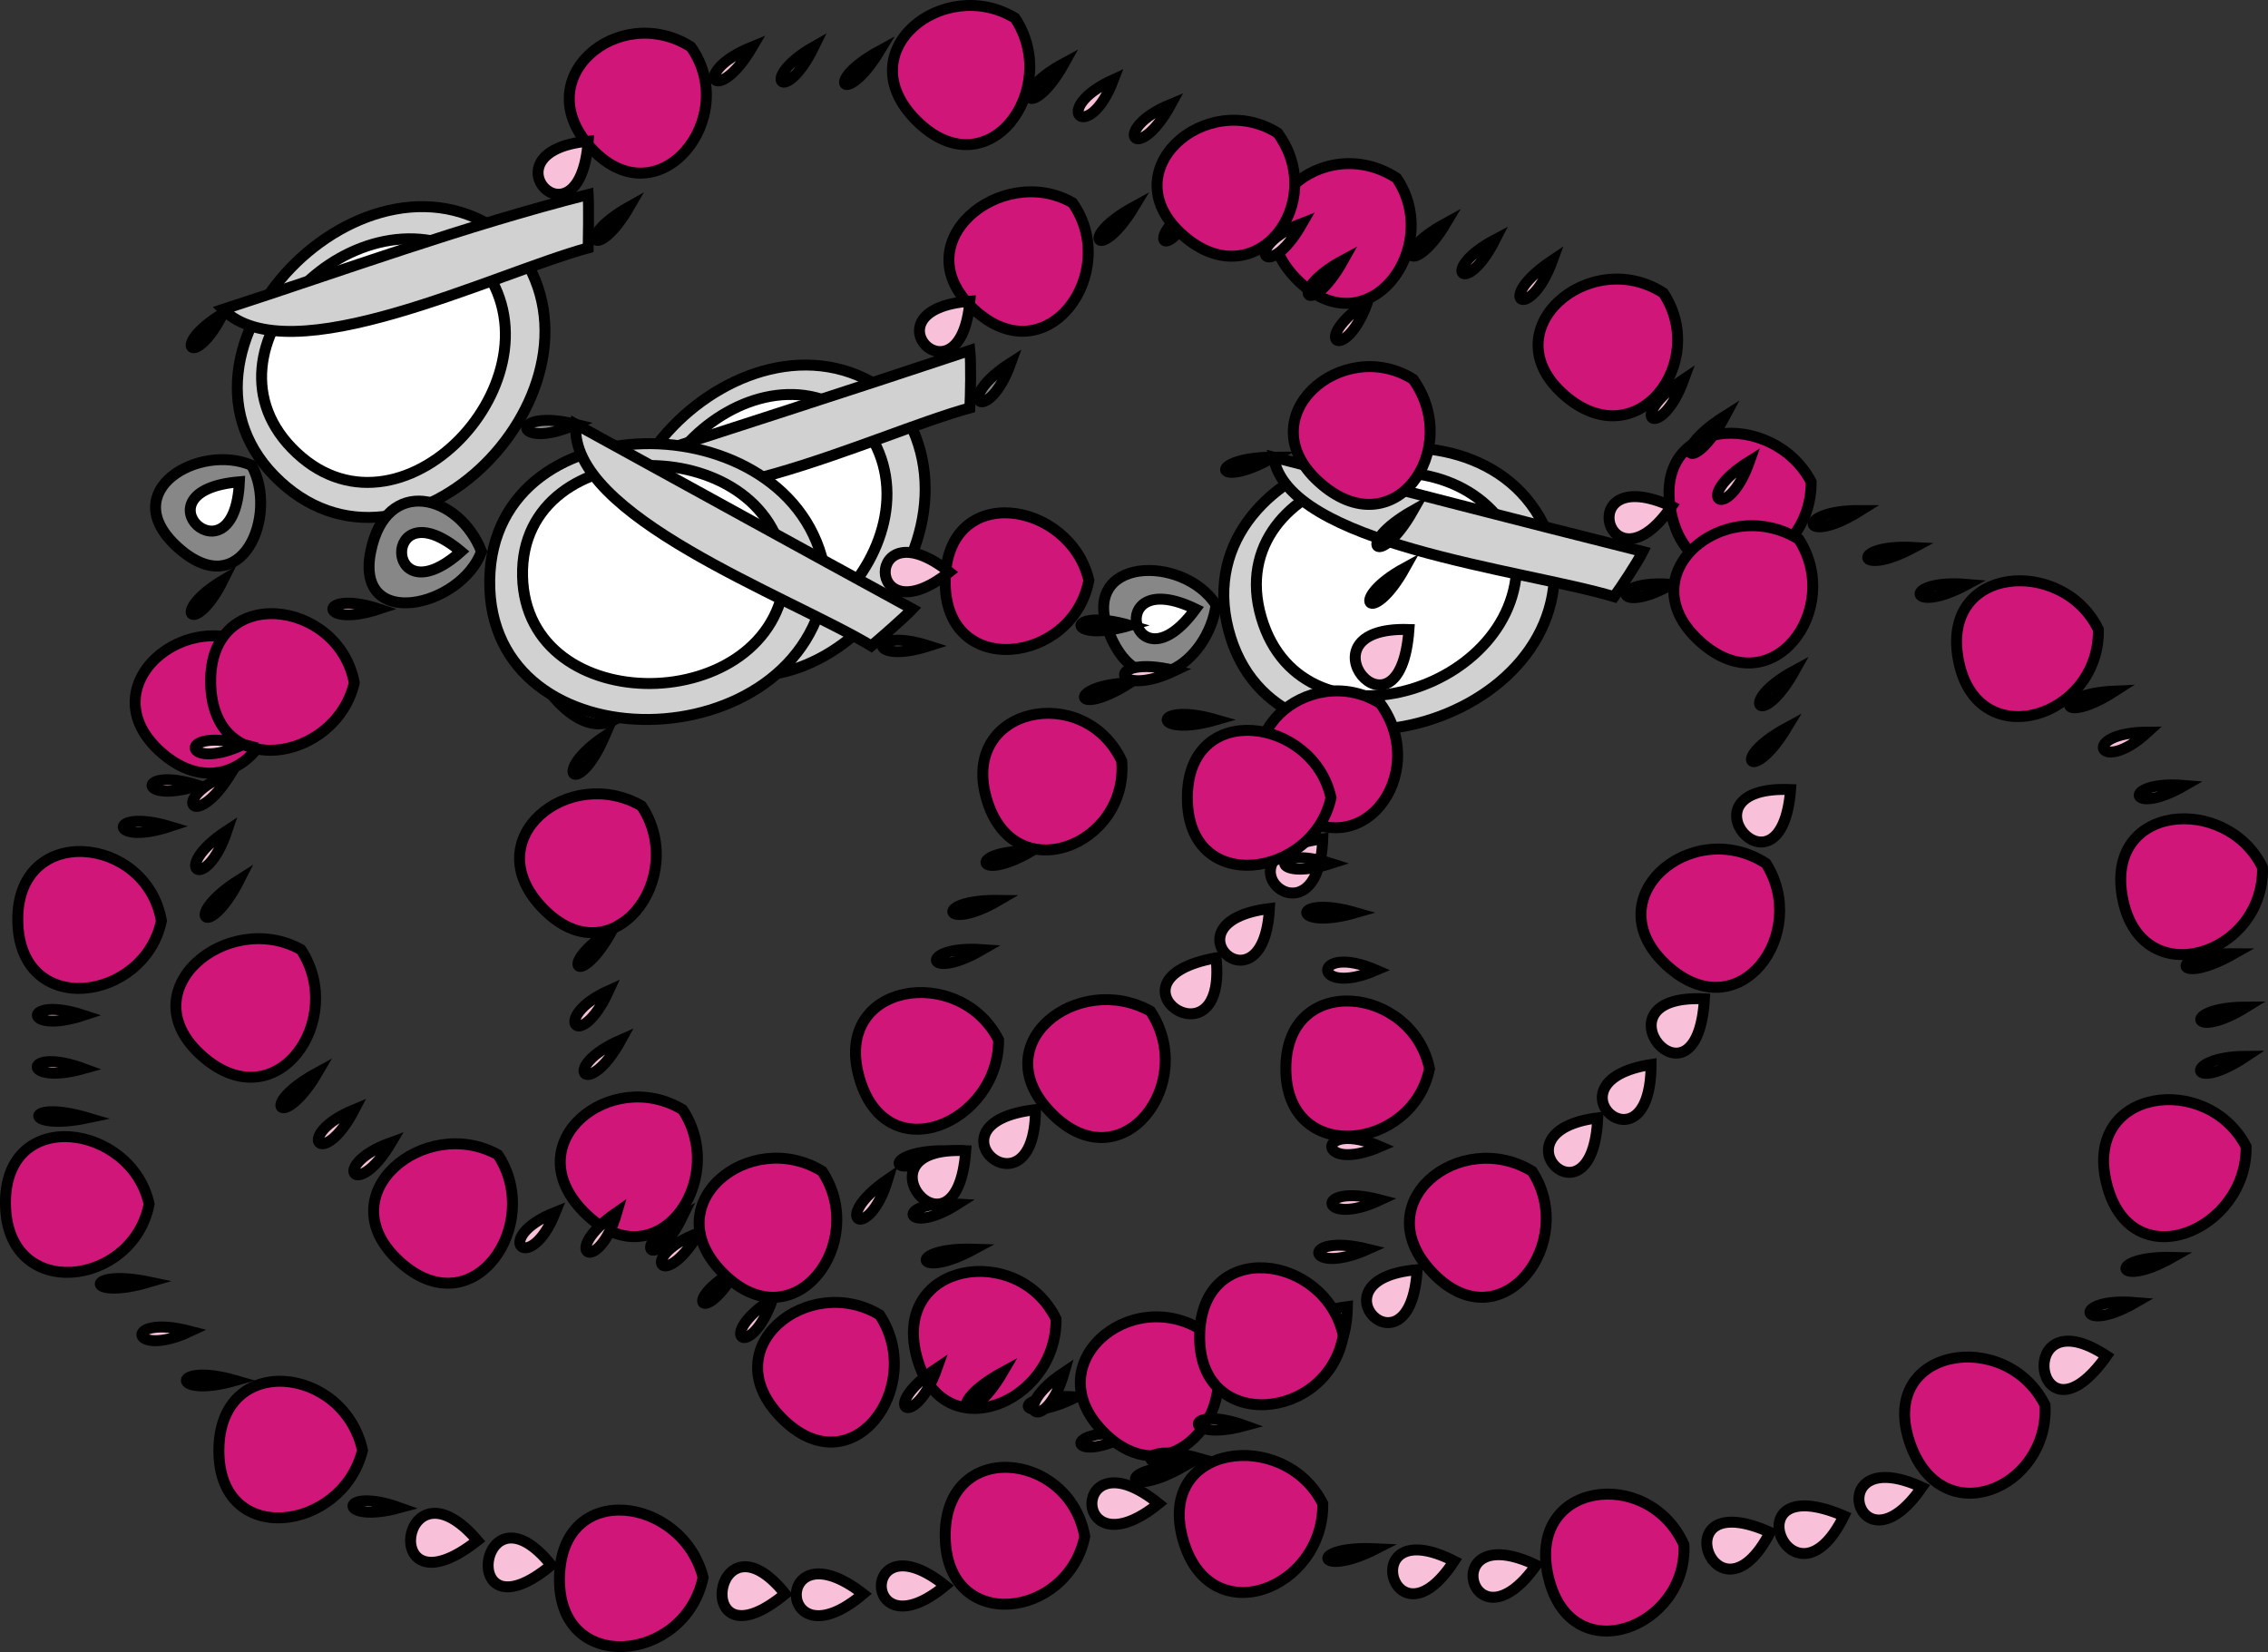 <svg xmlns="http://www.w3.org/2000/svg" xmlns:xlink="http://www.w3.org/1999/xlink" version="1.1" id="Layer_1" x="0px" y="0px" enable-background="new 0 0 822.05 841.89" xml:space="preserve" viewBox="203.54 270.63 414.5 301.95">
<rect x="203.54" y="270.63" width="414.5" height="301.95" fill="#333333" stroke="none"/>
<path fill-rule="evenodd" clip-rule="evenodd" fill="#D01679" stroke="#000000" stroke-width="2" stroke-linecap="square" stroke-miterlimit="10" d="  M445.291,545.431c0.231,15.525-20.523,23.863-25.5,6.75C414.627,534.421,438.231,531.474,445.291,545.431z"/>
<path fill-rule="evenodd" clip-rule="evenodd" fill="#D01679" stroke="#000000" stroke-width="2" stroke-linecap="square" stroke-miterlimit="10" d="  M511.291,552.931c0.782,15.085-20.556,23.498-24.75,6C482.317,541.312,504.8,538.508,511.291,552.931z"/>
<path fill-rule="evenodd" clip-rule="evenodd" fill="#D01679" stroke="#000000" stroke-width="2" stroke-linecap="square" stroke-miterlimit="10" d="  M577.291,527.431c0.832,15.205-19.048,23.743-24.75,6.75C546.728,516.857,570.209,513.179,577.291,527.431z"/>
<path fill-rule="evenodd" clip-rule="evenodd" fill="#D01679" stroke="#000000" stroke-width="2" stroke-linecap="square" stroke-miterlimit="10" d="  M614.041,480.181c0.243,15.292-21.084,24.527-25.5,6.75C584.208,469.489,606.961,466.5,614.041,480.181z"/>
<path fill-rule="evenodd" clip-rule="evenodd" fill="#D01679" stroke="#000000" stroke-width="2" stroke-linecap="square" stroke-miterlimit="10" d="  M617.041,429.181c0.301,16.002-21.861,23.168-25.5,6C587.759,417.333,610.548,415.733,617.041,429.181z"/>
<path fill-rule="evenodd" clip-rule="evenodd" fill="#D01679" stroke="#000000" stroke-width="2" stroke-linecap="square" stroke-miterlimit="10" d="  M587.041,385.681c0.301,16.001-21.861,23.167-25.5,6C557.759,373.833,580.548,372.233,587.041,385.681z"/>
<path fill-rule="evenodd" clip-rule="evenodd" fill="#D01679" stroke="#000000" stroke-width="2" stroke-linecap="square" stroke-miterlimit="10" d="  M534.541,358.681c0.19,15.782-21.644,23.357-25.5,6C505.059,346.758,527.557,345.38,534.541,358.681z"/>
<path fill-rule="evenodd" clip-rule="evenodd" fill="#D01679" stroke="#000000" stroke-width="2" stroke-linecap="square" stroke-miterlimit="10" d="  M408.541,409.681c1.347,15.494-19.902,23.984-24.75,6.75C379.102,399.762,401.684,395.196,408.541,409.681z"/>
<path fill-rule="evenodd" clip-rule="evenodd" fill="#D1D1D2" stroke="#000000" stroke-width="2" stroke-linecap="square" stroke-miterlimit="10" d="  M487.291,370.681c5.292,32.797-50.83,47.78-59.25,15C419.587,352.766,477.39,338.25,487.291,370.681z"/>
<path fill-rule="evenodd" clip-rule="evenodd" fill="#FFFFFF" stroke="#000000" stroke-width="2" stroke-linecap="square" stroke-miterlimit="10" d="  M480.541,370.681c3.487,25.532-38.799,39.271-46.5,12.75C426.365,356.997,470.552,346.184,480.541,370.681z"/>
<path fill-rule="evenodd" clip-rule="evenodd" fill="#D01679" stroke="#000000" stroke-width="2" stroke-linecap="square" stroke-miterlimit="10" d="  M386.041,460.681c0.096,15.063-20.615,24.362-25.5,6.75C355.728,450.081,378.981,446.761,386.041,460.681z"/>
<path fill-rule="evenodd" clip-rule="evenodd" fill="#D01679" stroke="#000000" stroke-width="2" stroke-linecap="square" stroke-miterlimit="10" d="  M396.541,511.681c0.235,15.423-21.001,24.188-25.5,6.75C366.595,501.196,389.68,497.599,396.541,511.681z"/>
<path fill-rule="evenodd" clip-rule="evenodd" fill="#F8C0D9" stroke="#000000" stroke-width="2" stroke-linecap="square" stroke-miterlimit="10" d="  M400.291,525.931C389.224,531.407,387.817,525.138,400.291,525.931L400.291,525.931z"/>
<path fill-rule="evenodd" clip-rule="evenodd" fill="#F8C0D9" stroke="#000000" stroke-width="2" stroke-linecap="square" stroke-miterlimit="10" d="  M381.541,498.931C370.733,504.779,369.07,498.549,381.541,498.931L381.541,498.931z"/>
<path fill-rule="evenodd" clip-rule="evenodd" fill="#F8C0D9" stroke="#000000" stroke-width="2" stroke-linecap="square" stroke-miterlimit="10" d="  M378.541,490.681C368.913,496.805,366.531,489.972,378.541,490.681L378.541,490.681z"/>
<path fill-rule="evenodd" clip-rule="evenodd" fill="#F8C0D9" stroke="#000000" stroke-width="2" stroke-linecap="square" stroke-miterlimit="10" d="  M376.291,480.931C365.721,487.29,364.383,480.884,376.291,480.931L376.291,480.931z"/>
<path fill-rule="evenodd" clip-rule="evenodd" fill="#F8C0D9" stroke="#000000" stroke-width="2" stroke-linecap="square" stroke-miterlimit="10" d="  M392.041,426.181C381.771,432.188,380.186,425.902,392.041,426.181L392.041,426.181z"/>
<path fill-rule="evenodd" clip-rule="evenodd" fill="#F8C0D9" stroke="#000000" stroke-width="2" stroke-linecap="square" stroke-miterlimit="10" d="  M410.041,395.431C399.478,402.134,398.435,395.78,410.041,395.431L410.041,395.431z"/>
<path fill-rule="evenodd" clip-rule="evenodd" fill="#878787" stroke="#000000" stroke-width="2" stroke-linecap="square" stroke-miterlimit="10" d="  M436.291,354.181C425.383,360.406,423.853,354.213,436.291,354.181L436.291,354.181z"/>
<path fill-rule="evenodd" clip-rule="evenodd" fill="#878787" stroke="#000000" stroke-width="2" stroke-linecap="square" stroke-miterlimit="10" d="  M509.041,377.431C498.625,383.338,497.243,376.489,509.041,377.431L509.041,377.431z"/>
<path fill-rule="evenodd" clip-rule="evenodd" fill="#F8C0D9" stroke="#000000" stroke-width="2" stroke-linecap="square" stroke-miterlimit="10" d="  M509.041,363.181C497.437,380.019,490.538,354.698,509.041,363.181L509.041,363.181z"/>
<path fill-rule="evenodd" clip-rule="evenodd" fill="#878787" stroke="#000000" stroke-width="2" stroke-linecap="square" stroke-miterlimit="10" d="  M425.791,381.181c-1.435,10.492-13.742,19.407-19.5,5.25C400.58,372.389,419.73,371.815,425.791,381.181z"/>
<path fill-rule="evenodd" clip-rule="evenodd" fill="#FFFFFF" stroke="#000000" stroke-width="2" stroke-linecap="square" stroke-miterlimit="10" d="  M422.041,381.931C410.6,397.591,404.847,373.625,422.041,381.931L422.041,381.931z"/>
<path fill-rule="evenodd" clip-rule="evenodd" fill="#F8C0D9" stroke="#000000" stroke-width="2" stroke-linecap="square" stroke-miterlimit="10" d="  M386.041,435.181C375.979,441.066,373.812,435.035,386.041,435.181L386.041,435.181z"/>
<path fill-rule="evenodd" clip-rule="evenodd" fill="#F8C0D9" stroke="#000000" stroke-width="2" stroke-linecap="square" stroke-miterlimit="10" d="  M383.041,444.181C372.48,450.301,371.289,443.35,383.041,444.181L383.041,444.181z"/>
<path fill-rule="evenodd" clip-rule="evenodd" fill="#F8C0D9" stroke="#000000" stroke-width="2" stroke-linecap="square" stroke-miterlimit="10" d="  M410.041,532.681C399.177,538.649,397.039,531.592,410.041,532.681L410.041,532.681z"/>
<path fill-rule="evenodd" clip-rule="evenodd" fill="#F8C0D9" stroke="#000000" stroke-width="2" stroke-linecap="square" stroke-miterlimit="10" d="  M455.041,553.681C444.256,559.191,442.297,553.063,455.041,553.681L455.041,553.681z"/>
<path fill-rule="evenodd" clip-rule="evenodd" fill="#F8C0D9" stroke="#000000" stroke-width="2" stroke-linecap="square" stroke-miterlimit="10" d="  M600.541,500.431C590.101,506.351,588.426,500.138,600.541,500.431L600.541,500.431z"/>
<path fill-rule="evenodd" clip-rule="evenodd" fill="#F8C0D9" stroke="#000000" stroke-width="2" stroke-linecap="square" stroke-miterlimit="10" d="  M593.791,508.681C583.451,514.641,582.03,507.696,593.791,508.681L593.791,508.681z"/>
<path fill-rule="evenodd" clip-rule="evenodd" fill="#F8C0D9" stroke="#000000" stroke-width="2" stroke-linecap="square" stroke-miterlimit="10" d="  M611.791,444.931C600.804,451.151,599.477,444.825,611.791,444.931L611.791,444.931z"/>
<path fill-rule="evenodd" clip-rule="evenodd" fill="#F8C0D9" stroke="#000000" stroke-width="2" stroke-linecap="square" stroke-miterlimit="10" d="  M614.041,454.681C603.896,460.951,602.082,454.736,614.041,454.681L614.041,454.681z"/>
<path fill-rule="evenodd" clip-rule="evenodd" fill="#F8C0D9" stroke="#000000" stroke-width="2" stroke-linecap="square" stroke-miterlimit="10" d="  M590.041,396.931C579.774,403.545,578.283,397.436,590.041,396.931L590.041,396.931z"/>
<path fill-rule="evenodd" clip-rule="evenodd" fill="#F8C0D9" stroke="#000000" stroke-width="2" stroke-linecap="square" stroke-miterlimit="10" d="  M596.041,404.431C587.178,412.595,583.446,404.484,596.041,404.431L596.041,404.431z"/>
<path fill-rule="evenodd" clip-rule="evenodd" fill="#F8C0D9" stroke="#000000" stroke-width="2" stroke-linecap="square" stroke-miterlimit="10" d="  M602.791,414.181C592.451,420.141,591.03,413.196,602.791,414.181L602.791,414.181z"/>
<path fill-rule="evenodd" clip-rule="evenodd" fill="#F8C0D9" stroke="#000000" stroke-width="2" stroke-linecap="square" stroke-miterlimit="10" d="  M543.541,363.931C532.76,370.688,531.287,363.847,543.541,363.931L543.541,363.931z"/>
<path fill-rule="evenodd" clip-rule="evenodd" fill="#F8C0D9" stroke="#000000" stroke-width="2" stroke-linecap="square" stroke-miterlimit="10" d="  M553.291,370.681C542.654,376.387,541.487,370.015,553.291,370.681L553.291,370.681z"/>
<path fill-rule="evenodd" clip-rule="evenodd" fill="#F8C0D9" stroke="#000000" stroke-width="2" stroke-linecap="square" stroke-miterlimit="10" d="  M563.041,377.431C552.23,383.27,550.951,376.407,563.041,377.431L563.041,377.431z"/>
<path fill-rule="evenodd" clip-rule="evenodd" fill="#F8C0D9" stroke="#000000" stroke-width="2" stroke-linecap="square" stroke-miterlimit="10" d="  M614.041,463.681C603.531,470.688,602.308,463.725,614.041,463.681L614.041,463.681z"/>
<path fill-rule="evenodd" clip-rule="evenodd" fill="#F8C0D9" stroke="#000000" stroke-width="2" stroke-linecap="square" stroke-miterlimit="10" d="  M469.291,555.931C458.082,573.199,450.945,546.63,469.291,555.931L469.291,555.931z"/>
<path fill-rule="evenodd" clip-rule="evenodd" fill="#F8C0D9" stroke="#000000" stroke-width="2" stroke-linecap="square" stroke-miterlimit="10" d="  M484.291,556.681C472.33,573.525,465.797,547.837,484.291,556.681L484.291,556.681z"/>
<path fill-rule="evenodd" clip-rule="evenodd" fill="#F8C0D9" stroke="#000000" stroke-width="2" stroke-linecap="square" stroke-miterlimit="10" d="  M540.541,547.681C531.124,566.952,519.365,538.635,540.541,547.681L540.541,547.681z"/>
<path fill-rule="evenodd" clip-rule="evenodd" fill="#F8C0D9" stroke="#000000" stroke-width="2" stroke-linecap="square" stroke-miterlimit="10" d="  M527.041,550.681C517.275,569.597,506.825,541.615,527.041,550.681L527.041,550.681z"/>
<path fill-rule="evenodd" clip-rule="evenodd" fill="#F8C0D9" stroke="#000000" stroke-width="2" stroke-linecap="square" stroke-miterlimit="10" d="  M588.541,518.431C575.52,536.823,571.212,506.993,588.541,518.431L588.541,518.431z"/>
<path fill-rule="evenodd" clip-rule="evenodd" fill="#F8C0D9" stroke="#000000" stroke-width="2" stroke-linecap="square" stroke-miterlimit="10" d="  M554.791,542.431C543.025,559.454,536.218,533.954,554.791,542.431L554.791,542.431z"/>
<path fill-rule="evenodd" clip-rule="evenodd" fill="#F8C0D9" stroke="#000000" stroke-width="2" stroke-linecap="square" stroke-miterlimit="10" d="  M419.791,538.681C408.804,544.901,407.477,538.575,419.791,538.681L419.791,538.681z"/>
<path fill-rule="evenodd" clip-rule="evenodd" fill="#D1D1D2" stroke="#000000" stroke-width="2" stroke-linecap="square" stroke-miterlimit="10" d="  M436.291,354.181c22.495,5.768,44.972,11.611,67.5,17.25c-1.117,2.225-4.108,6.68-5.25,8.25  C481.603,374.64,438.896,370.196,436.291,354.181z"/>
<path fill-rule="evenodd" clip-rule="evenodd" fill="#D01679" stroke="#000000" stroke-width="2" stroke-linecap="square" stroke-miterlimit="10" d="  M423.541,513.931c8.699,12.628-5.321,30.964-18,18.75C392.561,520.178,410.062,505.131,423.541,513.931z"/>
<path fill-rule="evenodd" clip-rule="evenodd" fill="#D01679" stroke="#000000" stroke-width="2" stroke-linecap="square" stroke-miterlimit="10" d="  M483.541,484.681c8.455,12.828-5.418,31.56-18,18.75C452.788,490.447,470.406,476.689,483.541,484.681z"/>
<path fill-rule="evenodd" clip-rule="evenodd" fill="#D01679" stroke="#000000" stroke-width="2" stroke-linecap="square" stroke-miterlimit="10" d="  M526.291,428.431c8.062,12.733-4.828,30.631-18,18.75C494.682,434.907,512.641,419.593,526.291,428.431z"/>
<path fill-rule="evenodd" clip-rule="evenodd" fill="#D01679" stroke="#000000" stroke-width="2" stroke-linecap="square" stroke-miterlimit="10" d="  M532.291,369.181c8.174,12.629-4.763,30.593-18,18.75C500.725,375.794,518.566,360.707,532.291,369.181z"/>
<path fill-rule="evenodd" clip-rule="evenodd" fill="#D01679" stroke="#000000" stroke-width="2" stroke-linecap="square" stroke-miterlimit="10" d="  M507.541,324.181c8.319,12.545-4.745,30.178-18,18.75C475.74,331.032,494.074,315.45,507.541,324.181z"/>
<path fill-rule="evenodd" clip-rule="evenodd" fill="#D01679" stroke="#000000" stroke-width="2" stroke-linecap="square" stroke-miterlimit="10" d="  M458.791,303.181c8.591,12.695-5.276,31.227-18,18.75C427.915,309.305,445.3,294.374,458.791,303.181z"/>
<path fill-rule="evenodd" clip-rule="evenodd" fill="#D01679" stroke="#000000" stroke-width="2" stroke-linecap="square" stroke-miterlimit="10" d="  M399.541,307.681c8.958,12.578-4.589,31.902-18,19.5C368.345,314.978,386.593,300.274,399.541,307.681z"/>
<path fill-rule="evenodd" clip-rule="evenodd" fill="#D01679" stroke="#000000" stroke-width="2" stroke-linecap="square" stroke-miterlimit="10" d="  M320.791,417.931c8.69,13.076-5.335,31.774-18,18.75C290.366,423.904,307.549,410.262,320.791,417.931z"/>
<path fill-rule="evenodd" clip-rule="evenodd" fill="#D1D1D2" stroke="#000000" stroke-width="2" stroke-linecap="square" stroke-miterlimit="10" d="  M366.541,342.931c20.911,25.767-16.773,67.906-42,44.25C299.723,363.909,340.536,322.258,366.541,342.931z"/>
<path fill-rule="evenodd" clip-rule="evenodd" fill="#FFFFFF" stroke="#000000" stroke-width="2" stroke-linecap="square" stroke-miterlimit="10" d="  M360.541,347.431c17.418,20.084-13.799,53.69-33,34.5C308.858,363.259,340.562,330.512,360.541,347.431z"/>
<path fill-rule="evenodd" clip-rule="evenodd" fill="#D01679" stroke="#000000" stroke-width="2" stroke-linecap="square" stroke-miterlimit="10" d="  M328.291,473.431c8.627,13.013-4.953,31.905-18,18.75C297.659,479.444,315.197,465.506,328.291,473.431z"/>
<path fill-rule="evenodd" clip-rule="evenodd" fill="#D01679" stroke="#000000" stroke-width="2" stroke-linecap="square" stroke-miterlimit="10" d="  M364.291,510.931c8.598,12.969-5.016,32.033-18,18.75C333.777,516.88,351.325,503.137,364.291,510.931z"/>
<path fill-rule="evenodd" clip-rule="evenodd" fill="#F8C0D9" stroke="#000000" stroke-width="2" stroke-linecap="square" stroke-miterlimit="10" d="  M374.791,520.681C370.71,532.298,363.759,528.068,374.791,520.681L374.791,520.681z"/>
<path fill-rule="evenodd" clip-rule="evenodd" fill="#F8C0D9" stroke="#000000" stroke-width="2" stroke-linecap="square" stroke-miterlimit="10" d="  M344.791,507.931C340.7,519.694,333.85,514.968,344.791,507.931L344.791,507.931z"/>
<path fill-rule="evenodd" clip-rule="evenodd" fill="#F8C0D9" stroke="#000000" stroke-width="2" stroke-linecap="square" stroke-miterlimit="10" d="  M338.041,502.681C332.575,512.845,327.621,508.681,338.041,502.681L338.041,502.681z"/>
<path fill-rule="evenodd" clip-rule="evenodd" fill="#F8C0D9" stroke="#000000" stroke-width="2" stroke-linecap="square" stroke-miterlimit="10" d="  M331.291,495.931C324.609,507.175,319.922,500.125,331.291,495.931L331.291,495.931z"/>
<path fill-rule="evenodd" clip-rule="evenodd" fill="#F8C0D9" stroke="#000000" stroke-width="2" stroke-linecap="square" stroke-miterlimit="10" d="  M315.541,440.431C309.542,451.632,304.828,447.185,315.541,440.431L315.541,440.431z"/>
<path fill-rule="evenodd" clip-rule="evenodd" fill="#F8C0D9" stroke="#000000" stroke-width="2" stroke-linecap="square" stroke-miterlimit="10" d="  M314.041,405.181C309.057,416.737,304.003,411.914,314.041,405.181L314.041,405.181z"/>
<path fill-rule="evenodd" clip-rule="evenodd" fill="#878787" stroke="#000000" stroke-width="2" stroke-linecap="square" stroke-miterlimit="10" d="  M314.041,356.431C310.525,368.278,303.285,363.538,314.041,356.431L314.041,356.431z"/>
<path fill-rule="evenodd" clip-rule="evenodd" fill="#878787" stroke="#000000" stroke-width="2" stroke-linecap="square" stroke-miterlimit="10" d="  M388.291,336.931C384.099,348.639,377.312,343.981,388.291,336.931L388.291,336.931z"/>
<path fill-rule="evenodd" clip-rule="evenodd" fill="#F8C0D9" stroke="#000000" stroke-width="2" stroke-linecap="square" stroke-miterlimit="10" d="  M380.791,325.681C379.072,345.609,360.961,327.207,380.791,325.681L380.791,325.681z"/>
<path fill-rule="evenodd" clip-rule="evenodd" fill="#878787" stroke="#000000" stroke-width="2" stroke-linecap="square" stroke-miterlimit="10" d="  M320.041,384.931c4.08,9.237-3.256,25.302-14.25,14.25C294.975,388.307,310.198,380.537,320.041,384.931z"/>
<path fill-rule="evenodd" clip-rule="evenodd" fill="#FFFFFF" stroke="#000000" stroke-width="2" stroke-linecap="square" stroke-miterlimit="10" d="  M317.041,387.181C316.35,406.535,297.434,390.987,317.041,387.181L317.041,387.181z"/>
<path fill-rule="evenodd" clip-rule="evenodd" fill="#F8C0D9" stroke="#000000" stroke-width="2" stroke-linecap="square" stroke-miterlimit="10" d="  M314.791,451.681C309.431,463.402,304.036,456.512,314.791,451.681L314.791,451.681z"/>
<path fill-rule="evenodd" clip-rule="evenodd" fill="#F8C0D9" stroke="#000000" stroke-width="2" stroke-linecap="square" stroke-miterlimit="10" d="  M317.041,460.681C310.844,471.994,305.556,465.684,317.041,460.681L317.041,460.681z"/>
<path fill-rule="evenodd" clip-rule="evenodd" fill="#F8C0D9" stroke="#000000" stroke-width="2" stroke-linecap="square" stroke-miterlimit="10" d="  M386.791,521.431C380.567,532.101,375.56,527.562,386.791,521.431L386.791,521.431z"/>
<path fill-rule="evenodd" clip-rule="evenodd" fill="#F8C0D9" stroke="#000000" stroke-width="2" stroke-linecap="square" stroke-miterlimit="10" d="  M436.291,515.431C430.031,526.484,425.206,521.696,436.291,515.431L436.291,515.431z"/>
<path fill-rule="evenodd" clip-rule="evenodd" fill="#F8C0D9" stroke="#000000" stroke-width="2" stroke-linecap="square" stroke-miterlimit="10" d="  M531.541,393.181C525.398,404.228,520.821,398.947,531.541,393.181L531.541,393.181z"/>
<path fill-rule="evenodd" clip-rule="evenodd" fill="#F8C0D9" stroke="#000000" stroke-width="2" stroke-linecap="square" stroke-miterlimit="10" d="  M530.041,403.681C523.798,414.015,519.459,409.441,530.041,403.681L530.041,403.681z"/>
<path fill-rule="evenodd" clip-rule="evenodd" fill="#F8C0D9" stroke="#000000" stroke-width="2" stroke-linecap="square" stroke-miterlimit="10" d="  M511.291,339.931C507.114,351.491,500.216,347.331,511.291,339.931L511.291,339.931z"/>
<path fill-rule="evenodd" clip-rule="evenodd" fill="#F8C0D9" stroke="#000000" stroke-width="2" stroke-linecap="square" stroke-miterlimit="10" d="  M518.791,346.681C512.793,357.882,508.077,353.435,518.791,346.681L518.791,346.681z"/>
<path fill-rule="evenodd" clip-rule="evenodd" fill="#F8C0D9" stroke="#000000" stroke-width="2" stroke-linecap="square" stroke-miterlimit="10" d="  M467.791,311.431C461.835,321.431,457.186,317.212,467.791,311.431L467.791,311.431z"/>
<path fill-rule="evenodd" clip-rule="evenodd" fill="#F8C0D9" stroke="#000000" stroke-width="2" stroke-linecap="square" stroke-miterlimit="10" d="  M476.791,314.431C471.355,325.174,466.365,319.949,476.791,314.431L476.791,314.431z"/>
<path fill-rule="evenodd" clip-rule="evenodd" fill="#F8C0D9" stroke="#000000" stroke-width="2" stroke-linecap="square" stroke-miterlimit="10" d="  M487.291,318.181C483.114,329.741,476.216,325.581,487.291,318.181L487.291,318.181z"/>
<path fill-rule="evenodd" clip-rule="evenodd" fill="#F8C0D9" stroke="#000000" stroke-width="2" stroke-linecap="square" stroke-miterlimit="10" d="  M410.791,308.431C404.548,318.765,400.208,314.191,410.791,308.431L410.791,308.431z"/>
<path fill-rule="evenodd" clip-rule="evenodd" fill="#F8C0D9" stroke="#000000" stroke-width="2" stroke-linecap="square" stroke-miterlimit="10" d="  M422.041,307.681C417.038,319.023,411.888,314.769,422.041,307.681L422.041,307.681z"/>
<path fill-rule="evenodd" clip-rule="evenodd" fill="#F8C0D9" stroke="#000000" stroke-width="2" stroke-linecap="square" stroke-miterlimit="10" d="  M434.041,308.431C428.173,319.538,423.279,314.82,434.041,308.431L434.041,308.431z"/>
<path fill-rule="evenodd" clip-rule="evenodd" fill="#F8C0D9" stroke="#000000" stroke-width="2" stroke-linecap="square" stroke-miterlimit="10" d="  M523.291,354.931C519.225,366.513,512.45,361.666,523.291,354.931L523.291,354.931z"/>
<path fill-rule="evenodd" clip-rule="evenodd" fill="#F8C0D9" stroke="#000000" stroke-width="2" stroke-linecap="square" stroke-miterlimit="10" d="  M449.791,509.431C449.329,530.349,428.838,512.196,449.791,509.431L449.791,509.431z"/>
<path fill-rule="evenodd" clip-rule="evenodd" fill="#F8C0D9" stroke="#000000" stroke-width="2" stroke-linecap="square" stroke-miterlimit="10" d="  M462.541,502.681C461.305,523.571,442.347,504.389,462.541,502.681L462.541,502.681z"/>
<path fill-rule="evenodd" clip-rule="evenodd" fill="#F8C0D9" stroke="#000000" stroke-width="2" stroke-linecap="square" stroke-miterlimit="10" d="  M505.291,465.181C505.246,486.134,485.252,468.295,505.291,465.181L505.291,465.181z"/>
<path fill-rule="evenodd" clip-rule="evenodd" fill="#F8C0D9" stroke="#000000" stroke-width="2" stroke-linecap="square" stroke-miterlimit="10" d="  M495.541,474.931C494.671,496.037,475.708,477.425,495.541,474.931L495.541,474.931z"/>
<path fill-rule="evenodd" clip-rule="evenodd" fill="#F8C0D9" stroke="#000000" stroke-width="2" stroke-linecap="square" stroke-miterlimit="10" d="  M530.791,414.931C529.056,436.934,509.486,414.047,530.791,414.931L530.791,414.931z"/>
<path fill-rule="evenodd" clip-rule="evenodd" fill="#F8C0D9" stroke="#000000" stroke-width="2" stroke-linecap="square" stroke-miterlimit="10" d="  M515.041,453.181C513.688,476,493.847,452.164,515.041,453.181L515.041,453.181z"/>
<path fill-rule="evenodd" clip-rule="evenodd" fill="#F8C0D9" stroke="#000000" stroke-width="2" stroke-linecap="square" stroke-miterlimit="10" d="  M398.041,521.431C394.632,533.398,387.298,528.561,398.041,521.431L398.041,521.431z"/>
<path fill-rule="evenodd" clip-rule="evenodd" fill="#D1D1D2" stroke="#000000" stroke-width="2" stroke-linecap="square" stroke-miterlimit="10" d="  M314.041,356.431c22.257-7.227,44.547-14.357,66.75-21.75c0.243,2.208,0.121,8.353,0,10.5  C363.304,349.969,326.189,368.512,314.041,356.431z"/>
<path fill-rule="evenodd" clip-rule="evenodd" fill="#D01679" stroke="#000000" stroke-width="2" stroke-linecap="square" stroke-miterlimit="10" d="  M353.791,484.681c8.587,12.934-5.046,31.542-18,18.75C322.94,490.741,340.509,476.564,353.791,484.681z"/>
<path fill-rule="evenodd" clip-rule="evenodd" fill="#D01679" stroke="#000000" stroke-width="2" stroke-linecap="square" stroke-miterlimit="10" d="  M413.791,455.431c8.707,13.102-5.161,31.609-18,18.75C383.058,461.428,400.553,448.054,413.791,455.431z"/>
<path fill-rule="evenodd" clip-rule="evenodd" fill="#D01679" stroke="#000000" stroke-width="2" stroke-linecap="square" stroke-miterlimit="10" d="  M455.791,399.181c9.403,12.873-3.763,30.799-17.25,18.75C425.396,406.188,442.809,391.088,455.791,399.181z"/>
<path fill-rule="evenodd" clip-rule="evenodd" fill="#D01679" stroke="#000000" stroke-width="2" stroke-linecap="square" stroke-miterlimit="10" d="  M461.791,339.931c9.234,12.888-3.595,31.16-17.25,18.75C431.497,346.827,448.792,331.827,461.791,339.931z"/>
<path fill-rule="evenodd" clip-rule="evenodd" fill="#D01679" stroke="#000000" stroke-width="2" stroke-linecap="square" stroke-miterlimit="10" d="  M437.041,294.931c9.384,12.793-4.062,30.31-17.25,18.75C406.439,301.979,423.883,286.719,437.041,294.931z"/>
<path fill-rule="evenodd" clip-rule="evenodd" fill="#D01679" stroke="#000000" stroke-width="2" stroke-linecap="square" stroke-miterlimit="10" d="  M389.041,273.931c8.592,12.929-4.945,31.747-18,18.75C358.324,280.021,375.968,266.019,389.041,273.931z"/>
<path fill-rule="evenodd" clip-rule="evenodd" fill="#D01679" stroke="#000000" stroke-width="2" stroke-linecap="square" stroke-miterlimit="10" d="  M329.791,279.181c9.184,12.831-5.724,31.685-18,18.75C299.536,285.019,316.62,270.862,329.791,279.181z"/>
<path fill-rule="evenodd" clip-rule="evenodd" fill="#D01679" stroke="#000000" stroke-width="2" stroke-linecap="square" stroke-miterlimit="10" d="  M251.041,389.431c8.584,12.425-4.785,30.36-18,18.75C219.406,396.202,237.792,380.581,251.041,389.431z"/>
<path fill-rule="evenodd" clip-rule="evenodd" fill="#D1D1D2" stroke="#000000" stroke-width="2" stroke-linecap="square" stroke-miterlimit="10" d="  M296.791,314.431c21.723,24.84-17.255,66.996-42,44.25C229.449,335.387,271.078,292.573,296.791,314.431z"/>
<path fill-rule="evenodd" clip-rule="evenodd" fill="#FFFFFF" stroke="#000000" stroke-width="2" stroke-linecap="square" stroke-miterlimit="10" d="  M290.791,318.181c17.257,19.832-13.053,53.82-33,35.25C237.583,334.618,269.443,303.249,290.791,318.181z"/>
<path fill-rule="evenodd" clip-rule="evenodd" fill="#D01679" stroke="#000000" stroke-width="2" stroke-linecap="square" stroke-miterlimit="10" d="  M258.541,444.181c8.391,12.655-4.371,31.474-18,19.5C226.822,451.627,245.18,436.735,258.541,444.181z"/>
<path fill-rule="evenodd" clip-rule="evenodd" fill="#D01679" stroke="#000000" stroke-width="2" stroke-linecap="square" stroke-miterlimit="10" d="  M294.541,481.681c8.395,12.693-4.524,31.818-18,19.5C263.139,488.93,281.202,474.24,294.541,481.681z"/>
<path fill-rule="evenodd" clip-rule="evenodd" fill="#F8C0D9" stroke="#000000" stroke-width="2" stroke-linecap="square" stroke-miterlimit="10" d="  M305.041,492.181C300.304,504.088,293.157,496.89,305.041,492.181L305.041,492.181z"/>
<path fill-rule="evenodd" clip-rule="evenodd" fill="#F8C0D9" stroke="#000000" stroke-width="2" stroke-linecap="square" stroke-miterlimit="10" d="  M275.041,479.431C268.572,490.399,263.612,483.535,275.041,479.431L275.041,479.431z"/>
<path fill-rule="evenodd" clip-rule="evenodd" fill="#F8C0D9" stroke="#000000" stroke-width="2" stroke-linecap="square" stroke-miterlimit="10" d="  M268.291,473.431C262.392,484.77,257.042,478.069,268.291,473.431L268.291,473.431z"/>
<path fill-rule="evenodd" clip-rule="evenodd" fill="#F8C0D9" stroke="#000000" stroke-width="2" stroke-linecap="square" stroke-miterlimit="10" d="  M261.541,466.681C255.317,477.351,250.31,472.812,261.541,466.681L261.541,466.681z"/>
<path fill-rule="evenodd" clip-rule="evenodd" fill="#F8C0D9" stroke="#000000" stroke-width="2" stroke-linecap="square" stroke-miterlimit="10" d="  M245.791,411.931C238.939,423.125,234.163,416.258,245.791,411.931L245.791,411.931z"/>
<path fill-rule="evenodd" clip-rule="evenodd" fill="#F8C0D9" stroke="#000000" stroke-width="2" stroke-linecap="square" stroke-miterlimit="10" d="  M244.291,376.681C239.116,387.096,234.312,382.671,244.291,376.681L244.291,376.681z"/>
<path fill-rule="evenodd" clip-rule="evenodd" fill="#878787" stroke="#000000" stroke-width="2" stroke-linecap="square" stroke-miterlimit="10" d="  M244.291,327.931C239.116,338.346,234.312,333.921,244.291,327.931L244.291,327.931z"/>
<path fill-rule="evenodd" clip-rule="evenodd" fill="#878787" stroke="#000000" stroke-width="2" stroke-linecap="square" stroke-miterlimit="10" d="  M318.541,308.431C312.603,318.706,308.207,314.235,318.541,308.431L318.541,308.431z"/>
<path fill-rule="evenodd" clip-rule="evenodd" fill="#F8C0D9" stroke="#000000" stroke-width="2" stroke-linecap="square" stroke-miterlimit="10" d="  M311.041,296.431C309.442,317.284,291.245,298.335,311.041,296.431L311.041,296.431z"/>
<path fill-rule="evenodd" clip-rule="evenodd" fill="#878787" stroke="#000000" stroke-width="2" stroke-linecap="square" stroke-miterlimit="10" d="  M249.541,355.681c4.944,9.078-1.779,25.543-13.5,15C224.597,360.387,239.914,351.525,249.541,355.681z"/>
<path fill-rule="evenodd" clip-rule="evenodd" fill="#FFFFFF" stroke="#000000" stroke-width="2" stroke-linecap="square" stroke-miterlimit="10" d="  M247.291,358.681C246.439,378.106,227.515,360.343,247.291,358.681L247.291,358.681z"/>
<path fill-rule="evenodd" clip-rule="evenodd" fill="#F8C0D9" stroke="#000000" stroke-width="2" stroke-linecap="square" stroke-miterlimit="10" d="  M245.041,422.431C241.13,434.179,234.311,429.447,245.041,422.431L245.041,422.431z"/>
<path fill-rule="evenodd" clip-rule="evenodd" fill="#F8C0D9" stroke="#000000" stroke-width="2" stroke-linecap="square" stroke-miterlimit="10" d="  M247.291,431.431C241.514,442.782,236.684,438.099,247.291,431.431L247.291,431.431z"/>
<path fill-rule="evenodd" clip-rule="evenodd" fill="#F8C0D9" stroke="#000000" stroke-width="2" stroke-linecap="square" stroke-miterlimit="10" d="  M316.291,492.181C312.88,503.985,305.448,499.662,316.291,492.181L316.291,492.181z"/>
<path fill-rule="evenodd" clip-rule="evenodd" fill="#F8C0D9" stroke="#000000" stroke-width="2" stroke-linecap="square" stroke-miterlimit="10" d="  M365.791,486.181C362.271,497.917,354.95,493.626,365.791,486.181L365.791,486.181z"/>
<path fill-rule="evenodd" clip-rule="evenodd" fill="#F8C0D9" stroke="#000000" stroke-width="2" stroke-linecap="square" stroke-miterlimit="10" d="  M461.791,363.931C455.531,374.983,450.706,370.195,461.791,363.931L461.791,363.931z"/>
<path fill-rule="evenodd" clip-rule="evenodd" fill="#F8C0D9" stroke="#000000" stroke-width="2" stroke-linecap="square" stroke-miterlimit="10" d="  M460.291,374.431C454.143,385.458,449.604,380.277,460.291,374.431L460.291,374.431z"/>
<path fill-rule="evenodd" clip-rule="evenodd" fill="#F8C0D9" stroke="#000000" stroke-width="2" stroke-linecap="square" stroke-miterlimit="10" d="  M441.541,311.431C435.06,322.802,430.229,315.779,441.541,311.431L441.541,311.431z"/>
<path fill-rule="evenodd" clip-rule="evenodd" fill="#F8C0D9" stroke="#000000" stroke-width="2" stroke-linecap="square" stroke-miterlimit="10" d="  M449.041,318.181C442.898,329.228,438.321,323.947,449.041,318.181L449.041,318.181z"/>
<path fill-rule="evenodd" clip-rule="evenodd" fill="#F8C0D9" stroke="#000000" stroke-width="2" stroke-linecap="square" stroke-miterlimit="10" d="  M398.041,282.181C391.898,293.228,387.322,287.947,398.041,282.181L398.041,282.181z"/>
<path fill-rule="evenodd" clip-rule="evenodd" fill="#F8C0D9" stroke="#000000" stroke-width="2" stroke-linecap="square" stroke-miterlimit="10" d="  M407.041,285.181C402.481,297.273,395.138,290.605,407.041,285.181L407.041,285.181z"/>
<path fill-rule="evenodd" clip-rule="evenodd" fill="#F8C0D9" stroke="#000000" stroke-width="2" stroke-linecap="square" stroke-miterlimit="10" d="  M417.541,289.681C411.242,301.213,406.279,294.314,417.541,289.681L417.541,289.681z"/>
<path fill-rule="evenodd" clip-rule="evenodd" fill="#F8C0D9" stroke="#000000" stroke-width="2" stroke-linecap="square" stroke-miterlimit="10" d="  M341.041,279.181C334.411,290.505,329.462,283.849,341.041,279.181L341.041,279.181z"/>
<path fill-rule="evenodd" clip-rule="evenodd" fill="#F8C0D9" stroke="#000000" stroke-width="2" stroke-linecap="square" stroke-miterlimit="10" d="  M352.291,279.181C346.901,290.211,342.023,285.005,352.291,279.181L352.291,279.181z"/>
<path fill-rule="evenodd" clip-rule="evenodd" fill="#F8C0D9" stroke="#000000" stroke-width="2" stroke-linecap="square" stroke-miterlimit="10" d="  M364.291,279.931C358.048,290.265,353.708,285.691,364.291,279.931L364.291,279.931z"/>
<path fill-rule="evenodd" clip-rule="evenodd" fill="#F8C0D9" stroke="#000000" stroke-width="2" stroke-linecap="square" stroke-miterlimit="10" d="  M453.541,325.681C449.46,337.298,442.51,333.068,453.541,325.681L453.541,325.681z"/>
<path fill-rule="evenodd" clip-rule="evenodd" fill="#F8C0D9" stroke="#000000" stroke-width="2" stroke-linecap="square" stroke-miterlimit="10" d="  M380.041,480.931C378.44,503.389,358.87,479.915,380.041,480.931L380.041,480.931z"/>
<path fill-rule="evenodd" clip-rule="evenodd" fill="#F8C0D9" stroke="#000000" stroke-width="2" stroke-linecap="square" stroke-miterlimit="10" d="  M392.791,473.431C392.666,494.328,371.557,475.858,392.791,473.431L392.791,473.431z"/>
<path fill-rule="evenodd" clip-rule="evenodd" fill="#F8C0D9" stroke="#000000" stroke-width="2" stroke-linecap="square" stroke-miterlimit="10" d="  M435.541,436.681C434.475,456.637,415.666,439.126,435.541,436.681L435.541,436.681z"/>
<path fill-rule="evenodd" clip-rule="evenodd" fill="#F8C0D9" stroke="#000000" stroke-width="2" stroke-linecap="square" stroke-miterlimit="10" d="  M425.791,445.681C427.977,466.58,403.784,449.657,425.791,445.681L425.791,445.681z"/>
<path fill-rule="evenodd" clip-rule="evenodd" fill="#F8C0D9" stroke="#000000" stroke-width="2" stroke-linecap="square" stroke-miterlimit="10" d="  M461.041,385.681C459.389,408.803,439.791,384.978,461.041,385.681L461.041,385.681z"/>
<path fill-rule="evenodd" clip-rule="evenodd" fill="#F8C0D9" stroke="#000000" stroke-width="2" stroke-linecap="square" stroke-miterlimit="10" d="  M445.291,423.931C444.495,444.808,424.135,426.651,445.291,423.931L445.291,423.931z"/>
<path fill-rule="evenodd" clip-rule="evenodd" fill="#F8C0D9" stroke="#000000" stroke-width="2" stroke-linecap="square" stroke-miterlimit="10" d="  M328.291,492.931C323.332,503.22,318.067,498.889,328.291,492.931L328.291,492.931z"/>
<path fill-rule="evenodd" clip-rule="evenodd" fill="#D1D1D2" stroke="#000000" stroke-width="2" stroke-linecap="square" stroke-miterlimit="10" d="  M244.291,327.181c22.153-7.192,44.169-15.273,66.75-21c0.127,1.795,0.028,8.979,0,9.75  C293.554,320.719,256.439,339.262,244.291,327.181z"/>
<path fill-rule="evenodd" clip-rule="evenodd" fill="#D01679" stroke="#000000" stroke-width="2" stroke-linecap="square" stroke-miterlimit="10" d="  M269.791,535.681c-3.649,14.871-26.312,18.014-26.25,0C243.603,517.621,266.386,520.158,269.791,535.681z"/>
<path fill-rule="evenodd" clip-rule="evenodd" fill="#D01679" stroke="#000000" stroke-width="2" stroke-linecap="square" stroke-miterlimit="10" d="  M332.041,558.931c-3.267,15.627-26.583,18.054-26.25,0C306.123,540.946,328.271,544.139,332.041,558.931z"/>
<path fill-rule="evenodd" clip-rule="evenodd" fill="#D01679" stroke="#000000" stroke-width="2" stroke-linecap="square" stroke-miterlimit="10" d="  M401.791,551.431c-3.095,15.115-25.323,17.869-25.5,0C376.113,533.471,398.964,535.745,401.791,551.431z"/>
<path fill-rule="evenodd" clip-rule="evenodd" fill="#D01679" stroke="#000000" stroke-width="2" stroke-linecap="square" stroke-miterlimit="10" d="  M449.041,514.681c-2.717,15.731-26.551,18.043-26.25,0C423.091,496.665,445.772,499.838,449.041,514.681z"/>
<path fill-rule="evenodd" clip-rule="evenodd" fill="#D01679" stroke="#000000" stroke-width="2" stroke-linecap="square" stroke-miterlimit="10" d="  M464.791,465.931c-3.032,15.088-26.25,17.792-26.25,0C438.541,448.113,461.702,450.845,464.791,465.931z"/>
<path fill-rule="evenodd" clip-rule="evenodd" fill="#D01679" stroke="#000000" stroke-width="2" stroke-linecap="square" stroke-miterlimit="10" d="  M446.791,416.431c-3.209,14.664-26.25,18.14-26.25,0C420.541,398.329,443.638,401.755,446.791,416.431z"/>
<path fill-rule="evenodd" clip-rule="evenodd" fill="#D01679" stroke="#000000" stroke-width="2" stroke-linecap="square" stroke-miterlimit="10" d="  M402.541,376.681c-2.865,15.394-26.552,18.285-26.25,0C376.592,358.428,399.133,362.172,402.541,376.681z"/>
<path fill-rule="evenodd" clip-rule="evenodd" fill="#D01679" stroke="#000000" stroke-width="2" stroke-linecap="square" stroke-miterlimit="10" d="  M268.291,395.431c-3.408,14.509-25.949,18.253-26.25,0C241.739,377.146,265.426,380.038,268.291,395.431z"/>
<path fill-rule="evenodd" clip-rule="evenodd" fill="#D1D1D2" stroke="#000000" stroke-width="2" stroke-linecap="square" stroke-miterlimit="10" d="  M354.541,376.681c-3.906,33.281-61.957,34.562-61.5,0C293.49,342.733,350.851,344.051,354.541,376.681z"/>
<path fill-rule="evenodd" clip-rule="evenodd" fill="#FFFFFF" stroke="#000000" stroke-width="2" stroke-linecap="square" stroke-miterlimit="10" d="  M347.041,375.931c-2.091,25.721-47.395,26.6-48,0C298.424,348.829,345.779,349.105,347.041,375.931z"/>
<path fill-rule="evenodd" clip-rule="evenodd" fill="#D01679" stroke="#000000" stroke-width="2" stroke-linecap="square" stroke-miterlimit="10" d="  M233.041,438.931c-3.118,14.799-25.978,18.038-26.25,0C206.519,420.883,230.324,423.2,233.041,438.931z"/>
<path fill-rule="evenodd" clip-rule="evenodd" fill="#D01679" stroke="#000000" stroke-width="2" stroke-linecap="square" stroke-miterlimit="10" d="  M230.791,490.681c-2.907,15.141-26.042,18.096-26.25,0C204.333,472.559,227.586,476.039,230.791,490.681z"/>
<path fill-rule="evenodd" clip-rule="evenodd" fill="#F8C0D9" stroke="#000000" stroke-width="2" stroke-linecap="square" stroke-miterlimit="10" d="  M230.791,504.931C219.001,508.42,218.763,502.409,230.791,504.931L230.791,504.931z"/>
<path fill-rule="evenodd" clip-rule="evenodd" fill="#F8C0D9" stroke="#000000" stroke-width="2" stroke-linecap="square" stroke-miterlimit="10" d="  M219.541,474.931C207.513,477.454,207.751,471.442,219.541,474.931L219.541,474.931z"/>
<path fill-rule="evenodd" clip-rule="evenodd" fill="#F8C0D9" stroke="#000000" stroke-width="2" stroke-linecap="square" stroke-miterlimit="10" d="  M218.791,465.931C207.352,469.125,207.666,461.851,218.791,465.931L218.791,465.931z"/>
<path fill-rule="evenodd" clip-rule="evenodd" fill="#F8C0D9" stroke="#000000" stroke-width="2" stroke-linecap="square" stroke-miterlimit="10" d="  M218.791,456.181C207.552,459.874,207.552,452.489,218.791,456.181L218.791,456.181z"/>
<path fill-rule="evenodd" clip-rule="evenodd" fill="#F8C0D9" stroke="#000000" stroke-width="2" stroke-linecap="square" stroke-miterlimit="10" d="  M248.041,406.681C237.001,411.868,235.544,403.411,248.041,406.681L248.041,406.681z"/>
<path fill-rule="evenodd" clip-rule="evenodd" fill="#F8C0D9" stroke="#000000" stroke-width="2" stroke-linecap="square" stroke-miterlimit="10" d="  M272.791,381.931C261.552,385.624,261.552,378.238,272.791,381.931L272.791,381.931z"/>
<path fill-rule="evenodd" clip-rule="evenodd" fill="#878787" stroke="#000000" stroke-width="2" stroke-linecap="square" stroke-miterlimit="10" d="  M308.791,348.181C297.426,353.262,296.168,345.063,308.791,348.181L308.791,348.181z"/>
<path fill-rule="evenodd" clip-rule="evenodd" fill="#878787" stroke="#000000" stroke-width="2" stroke-linecap="square" stroke-miterlimit="10" d="  M373.291,388.681C361.997,392.307,361.997,385.056,373.291,388.681L373.291,388.681z"/>
<path fill-rule="evenodd" clip-rule="evenodd" fill="#F8C0D9" stroke="#000000" stroke-width="2" stroke-linecap="square" stroke-miterlimit="10" d="  M377.041,375.181C361.41,387.661,361.41,362.701,377.041,375.181L377.041,375.181z"/>
<path fill-rule="evenodd" clip-rule="evenodd" fill="#878787" stroke="#000000" stroke-width="2" stroke-linecap="square" stroke-miterlimit="10" d="  M291.541,371.431c-3.772,10.203-23.191,14.619-20.25,0C274.106,357.441,287.428,360.948,291.541,371.431z"/>
<path fill-rule="evenodd" clip-rule="evenodd" fill="#FFFFFF" stroke="#000000" stroke-width="2" stroke-linecap="square" stroke-miterlimit="10" d="  M287.791,371.431C273.452,384.178,273.186,359.198,287.791,371.431L287.791,371.431z"/>
<path fill-rule="evenodd" clip-rule="evenodd" fill="#F8C0D9" stroke="#000000" stroke-width="2" stroke-linecap="square" stroke-miterlimit="10" d="  M239.791,414.181C228.497,417.807,228.497,410.556,239.791,414.181L239.791,414.181z"/>
<path fill-rule="evenodd" clip-rule="evenodd" fill="#F8C0D9" stroke="#000000" stroke-width="2" stroke-linecap="square" stroke-miterlimit="10" d="  M234.541,421.681C223.359,425.37,223.111,418.263,234.541,421.681L234.541,421.681z"/>
<path fill-rule="evenodd" clip-rule="evenodd" fill="#F8C0D9" stroke="#000000" stroke-width="2" stroke-linecap="square" stroke-miterlimit="10" d="  M238.291,513.931C227.251,519.118,225.794,510.662,238.291,513.931L238.291,513.931z"/>
<path fill-rule="evenodd" clip-rule="evenodd" fill="#F8C0D9" stroke="#000000" stroke-width="2" stroke-linecap="square" stroke-miterlimit="10" d="  M276.541,546.181C265.046,549.314,265.368,542.175,276.541,546.181L276.541,546.181z"/>
<path fill-rule="evenodd" clip-rule="evenodd" fill="#F8C0D9" stroke="#000000" stroke-width="2" stroke-linecap="square" stroke-miterlimit="10" d="  M431.041,531.181C419.546,534.314,419.868,527.175,431.041,531.181L431.041,531.181z"/>
<path fill-rule="evenodd" clip-rule="evenodd" fill="#F8C0D9" stroke="#000000" stroke-width="2" stroke-linecap="square" stroke-miterlimit="10" d="  M422.791,537.181C410.863,540.62,410.863,533.743,422.791,537.181L422.791,537.181z"/>
<path fill-rule="evenodd" clip-rule="evenodd" fill="#F8C0D9" stroke="#000000" stroke-width="2" stroke-linecap="square" stroke-miterlimit="10" d="  M455.791,480.181C443.961,485.294,443.961,475.068,455.791,480.181L455.791,480.181z"/>
<path fill-rule="evenodd" clip-rule="evenodd" fill="#F8C0D9" stroke="#000000" stroke-width="2" stroke-linecap="square" stroke-miterlimit="10" d="  M455.791,489.931C444.751,495.118,443.294,486.662,455.791,489.931L455.791,489.931z"/>
<path fill-rule="evenodd" clip-rule="evenodd" fill="#F8C0D9" stroke="#000000" stroke-width="2" stroke-linecap="square" stroke-miterlimit="10" d="  M446.791,428.431C435.496,432.057,435.496,424.805,446.791,428.431L446.791,428.431z"/>
<path fill-rule="evenodd" clip-rule="evenodd" fill="#F8C0D9" stroke="#000000" stroke-width="2" stroke-linecap="square" stroke-miterlimit="10" d="  M451.291,437.431C439.363,440.87,439.363,433.993,451.291,437.431L451.291,437.431z"/>
<path fill-rule="evenodd" clip-rule="evenodd" fill="#F8C0D9" stroke="#000000" stroke-width="2" stroke-linecap="square" stroke-miterlimit="10" d="  M455.041,447.931C443.211,453.044,443.211,442.818,455.041,447.931L455.041,447.931z"/>
<path fill-rule="evenodd" clip-rule="evenodd" fill="#F8C0D9" stroke="#000000" stroke-width="2" stroke-linecap="square" stroke-miterlimit="10" d="  M410.041,384.931C398.113,388.37,398.113,381.492,410.041,384.931L410.041,384.931z"/>
<path fill-rule="evenodd" clip-rule="evenodd" fill="#F8C0D9" stroke="#000000" stroke-width="2" stroke-linecap="square" stroke-miterlimit="10" d="  M418.291,393.181C406.797,398.659,405.161,390.002,418.291,393.181L418.291,393.181z"/>
<path fill-rule="evenodd" clip-rule="evenodd" fill="#F8C0D9" stroke="#000000" stroke-width="2" stroke-linecap="square" stroke-miterlimit="10" d="  M425.791,402.181C413.863,405.62,413.863,398.742,425.791,402.181L425.791,402.181z"/>
<path fill-rule="evenodd" clip-rule="evenodd" fill="#F8C0D9" stroke="#000000" stroke-width="2" stroke-linecap="square" stroke-miterlimit="10" d="  M453.541,498.931C442.176,504.012,440.918,495.813,453.541,498.931L453.541,498.931z"/>
<path fill-rule="evenodd" clip-rule="evenodd" fill="#F8C0D9" stroke="#000000" stroke-width="2" stroke-linecap="square" stroke-miterlimit="10" d="  M290.791,552.181C272.439,566.662,276.708,535.7,290.791,552.181L290.791,552.181z"/>
<path fill-rule="evenodd" clip-rule="evenodd" fill="#F8C0D9" stroke="#000000" stroke-width="2" stroke-linecap="square" stroke-miterlimit="10" d="  M304.291,556.681C286.85,571.122,291.096,540.248,304.291,556.681L304.291,556.681z"/>
<path fill-rule="evenodd" clip-rule="evenodd" fill="#F8C0D9" stroke="#000000" stroke-width="2" stroke-linecap="square" stroke-miterlimit="10" d="  M361.291,561.931C345.313,575.495,344.676,549.03,361.291,561.931L361.291,561.931z"/>
<path fill-rule="evenodd" clip-rule="evenodd" fill="#F8C0D9" stroke="#000000" stroke-width="2" stroke-linecap="square" stroke-miterlimit="10" d="  M347.041,561.931C329.6,576.372,333.846,545.498,347.041,561.931L347.041,561.931z"/>
<path fill-rule="evenodd" clip-rule="evenodd" fill="#F8C0D9" stroke="#000000" stroke-width="2" stroke-linecap="square" stroke-miterlimit="10" d="  M415.291,545.431C399.024,558.602,399.024,532.26,415.291,545.431L415.291,545.431z"/>
<path fill-rule="evenodd" clip-rule="evenodd" fill="#F8C0D9" stroke="#000000" stroke-width="2" stroke-linecap="square" stroke-miterlimit="10" d="  M376.291,560.431C360.816,573.238,360.594,547.833,376.291,560.431L376.291,560.431z"/>
<path fill-rule="evenodd" clip-rule="evenodd" fill="#F8C0D9" stroke="#000000" stroke-width="2" stroke-linecap="square" stroke-miterlimit="10" d="  M246.541,522.931C234.613,526.37,234.613,519.493,246.541,522.931L246.541,522.931z"/>
<path fill-rule="evenodd" clip-rule="evenodd" fill="#D1D1D2" stroke="#000000" stroke-width="2" stroke-linecap="square" stroke-miterlimit="10" d="  M308.791,348.181c20.496,11.258,40.973,22.55,61.5,33.75c-1.278,1.379-6.353,5.8-7.5,6.75  C347.443,379.472,307.37,364.899,308.791,348.181z"/>
</svg>
